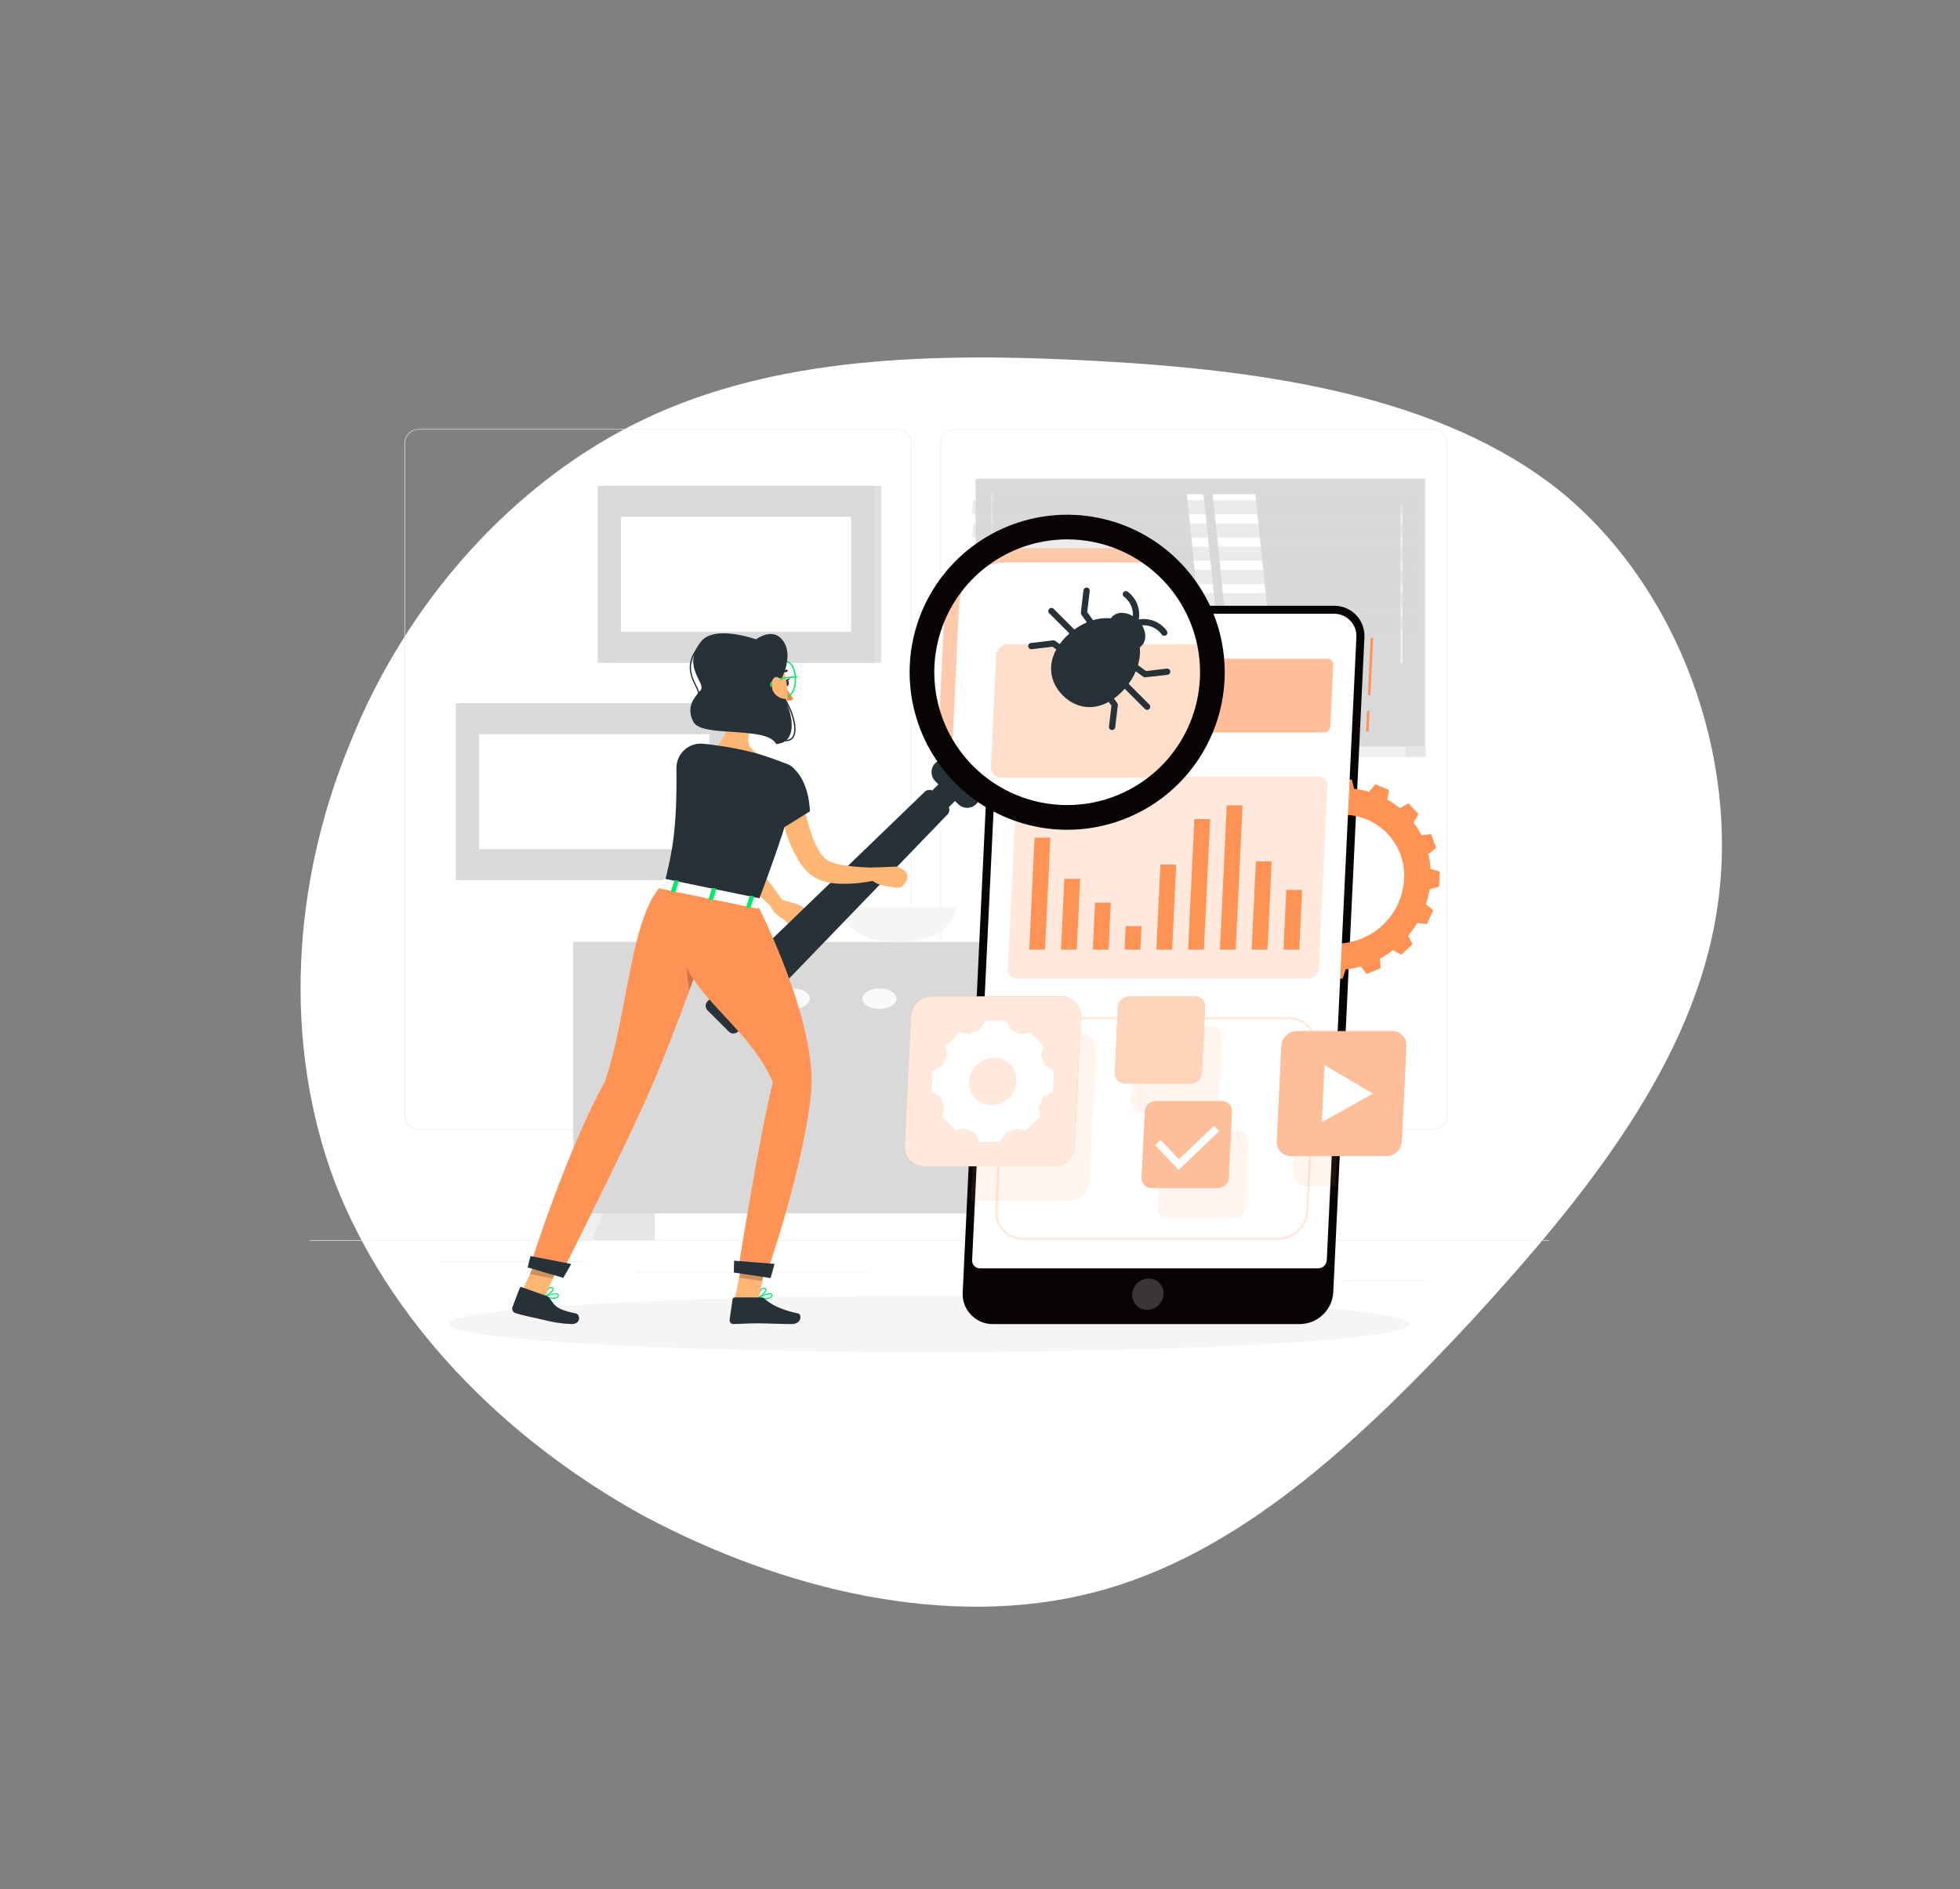 <svg width="696" height="671" viewBox="0 0 696 671" fill="none" xmlns="http://www.w3.org/2000/svg">
<rect x="0" y="0" width="696" height="671" fill="#808080" stroke="none"/>
<g clip-path="url(#clip0_173_10975)">
<path d="M228.038 538.122C178.221 510.516 137.968 468.936 118.889 419.867C100.4 370.685 103.676 313.902 124.186 264.271C144.001 214.193 182.23 171.044 228.72 148.91C275.209 126.775 330.443 124.983 389.684 128.221C448.925 131.46 511.69 140.398 554.209 174.6C596.138 208.914 617.926 269.05 609.782 322.704C601.744 376.917 563.184 424.76 522.703 468.915C482.116 512.511 439.609 552.418 388.37 565.611C337.131 578.804 278.339 565.058 228.038 538.122Z" fill="url(#paint0_linear_173_10975)"/>
<path d="M550 440.512L110 440.512L110 440.732L550 440.732L550 440.512Z" fill="#EBEBEB"/>
<path d="M505.912 454.671L476.766 454.671L476.766 454.891L505.912 454.891L505.912 454.671Z" fill="#EBEBEB"/>
<path d="M401.474 457.065L393.827 457.065L393.827 457.285L401.474 457.285L401.474 457.065Z" fill="#EBEBEB"/>
<path d="M475.886 446.505L458.999 446.505L458.999 446.725L475.886 446.725L475.886 446.505Z" fill="#EBEBEB"/>
<path d="M194.172 447.983L156.165 447.983L156.165 448.203L194.172 448.203L194.172 447.983Z" fill="#EBEBEB"/>
<path d="M207.583 447.983L202.013 447.983L202.013 448.203L207.583 448.203L207.583 447.983Z" fill="#EBEBEB"/>
<path d="M308.132 451.697L225.693 451.697L225.693 451.917L308.132 451.917L308.132 451.697Z" fill="#EBEBEB"/>
<path d="M318.56 401.264L148.641 401.264C147.31 401.262 146.034 400.731 145.094 399.789C144.153 398.847 143.625 397.57 143.625 396.239L143.625 157.381C143.637 156.057 144.17 154.792 145.109 153.859C146.048 152.927 147.317 152.402 148.641 152.4L318.56 152.4C319.893 152.4 321.171 152.929 322.113 153.872C323.056 154.814 323.585 156.092 323.585 157.425L323.585 396.239C323.585 397.572 323.056 398.85 322.113 399.792C321.171 400.735 319.893 401.264 318.56 401.264ZM148.641 152.576C147.368 152.578 146.148 153.085 145.249 153.986C144.35 154.887 143.845 156.108 143.845 157.381L143.845 396.239C143.845 397.512 144.35 398.733 145.249 399.633C146.148 400.534 147.368 401.042 148.641 401.044L318.56 401.044C319.834 401.042 321.055 400.535 321.955 399.634C322.856 398.733 323.363 397.513 323.365 396.239L323.365 157.381C323.363 156.107 322.856 154.886 321.955 153.986C321.055 153.085 319.834 152.578 318.56 152.576L148.641 152.576Z" fill="#EBEBEB"/>
<path d="M508.913 401.264L338.985 401.264C337.653 401.262 336.376 400.731 335.434 399.79C334.492 398.848 333.962 397.571 333.96 396.239L333.96 157.381C333.974 156.056 334.509 154.791 335.45 153.859C336.39 152.926 337.66 152.402 338.985 152.4L508.913 152.4C510.235 152.404 511.502 152.93 512.439 153.862C513.376 154.795 513.908 156.059 513.92 157.381L513.92 396.239C513.92 397.569 513.393 398.844 512.454 399.786C511.516 400.728 510.242 401.259 508.913 401.264ZM338.985 152.576C337.711 152.578 336.49 153.085 335.59 153.986C334.689 154.886 334.182 156.107 334.18 157.381L334.18 396.239C334.182 397.513 334.689 398.733 335.59 399.634C336.49 400.535 337.711 401.042 338.985 401.044L508.913 401.044C510.186 401.042 511.407 400.535 512.308 399.634C513.208 398.733 513.715 397.513 513.718 396.239L513.718 157.381C513.715 156.107 513.208 154.886 512.308 153.986C511.407 153.085 510.186 152.578 508.913 152.576L338.985 152.576Z" fill="#EBEBEB"/>
<path d="M203.57 440.512L232.514 440.512L232.514 334.551L203.57 334.551L203.57 440.512Z" fill="#E6E6E6"/>
<path d="M210.399 440.512L203.57 440.512L203.57 421.09L217.562 421.09L210.399 440.512Z" fill="#F0F0F0"/>
<path d="M384.261 440.512L413.204 440.512L413.204 334.551L384.261 334.551L384.261 440.512Z" fill="#E6E6E6"/>
<path d="M203.579 430.955L390.227 430.955L390.227 334.56L203.579 334.56L203.579 430.955Z" fill="#D9D9D9"/>
<path d="M293.92 340.878L293.92 417.746L209.528 417.746L209.528 340.878L293.92 340.878ZM294.58 340.218L208.868 340.218L208.868 418.406L294.607 418.406L294.607 340.218L294.58 340.218Z" fill="#D9D9D9"/>
<path d="M384.27 340.878L384.27 417.746L299.851 417.746L299.851 340.878L384.27 340.878ZM384.93 340.218L299.2 340.218L299.2 418.406L384.939 418.406L384.939 340.218L384.93 340.218Z" fill="#D9D9D9"/>
<path d="M312.294 358.346C315.648 358.346 318.366 356.719 318.366 354.712C318.366 352.705 315.648 351.078 312.294 351.078C308.941 351.078 306.222 352.705 306.222 354.712C306.222 356.719 308.941 358.346 312.294 358.346Z" fill="#FAFAFA"/>
<path d="M281.503 358.346C284.857 358.346 287.575 356.719 287.575 354.712C287.575 352.705 284.857 351.078 281.503 351.078C278.15 351.078 275.431 352.705 275.431 354.712C275.431 356.719 278.15 358.346 281.503 358.346Z" fill="#FAFAFA"/>
<path d="M383.399 440.512L390.227 440.512L390.227 421.09L376.235 421.09L383.399 440.512Z" fill="#F0F0F0"/>
<path d="M298.461 322.24C298.461 322.24 298.989 334.56 319.071 334.56C339.152 334.56 339.68 322.24 339.68 322.24L298.461 322.24Z" fill="#F5F5F5"/>
<path d="M350.328 265.216L506.247 265.216L506.247 170.053L350.328 170.053L350.328 265.216Z" fill="#E6E6E6"/>
<path d="M346.429 265.216L505.701 265.216L505.701 170.053L346.429 170.053L346.429 265.216Z" fill="#D9D9D9"/>
<path d="M350.328 268.859L506.247 268.859L506.247 265.224L350.328 265.224L350.328 268.859Z" fill="#E6E6E6"/>
<path d="M339.908 268.859L499.18 268.859L499.18 265.225L339.908 265.225L339.908 268.859Z" fill="#F0F0F0"/>
<path d="M500.227 259.751L500.227 175.535L351.903 175.535L351.903 259.751L500.227 259.751Z" fill="#D9D9D9"/>
<path d="M454.546 259.751L445.782 175.535L430.619 175.535L439.384 259.751L454.546 259.751Z" fill="white"/>
<path d="M497.684 235.701C497.74 235.702 497.795 235.692 497.847 235.671C497.899 235.65 497.946 235.619 497.986 235.58C498.025 235.54 498.056 235.493 498.077 235.441C498.098 235.39 498.108 235.334 498.107 235.278L498.107 179.09C498.092 178.99 498.042 178.898 497.965 178.832C497.888 178.765 497.79 178.729 497.689 178.729C497.587 178.729 497.489 178.765 497.412 178.832C497.336 178.898 497.285 178.99 497.271 179.09L497.271 235.278C497.269 235.333 497.279 235.388 497.3 235.439C497.32 235.491 497.35 235.537 497.389 235.577C497.427 235.616 497.473 235.647 497.524 235.668C497.575 235.69 497.629 235.701 497.684 235.701Z" fill="#F0F0F0"/>
<path d="M436.128 259.751L427.354 175.535L421.45 175.535L430.214 259.751L436.128 259.751Z" fill="white"/>
<path d="M352.599 259.751L352.599 175.535L351.903 175.535L351.903 259.751L352.599 259.751Z" fill="#E6E6E6"/>
<path opacity="0.5" d="M345.127 182.681L502.322 182.681L502.823 177.665L345.638 177.665L345.127 182.681Z" fill="#D9D9D9"/>
<path opacity="0.5" d="M345.127 190.926L502.322 190.926L502.823 185.91L345.638 185.91L345.127 190.926Z" fill="#D9D9D9"/>
<path opacity="0.5" d="M345.127 199.172L502.322 199.172L502.823 194.156L345.638 194.156L345.127 199.172Z" fill="#D9D9D9"/>
<path opacity="0.5" d="M345.127 207.418L502.322 207.418L502.823 202.402L345.638 202.402L345.127 207.418Z" fill="#D9D9D9"/>
<path opacity="0.5" d="M345.127 215.663L502.322 215.663L502.823 210.647L345.638 210.647L345.127 215.663Z" fill="#D9D9D9"/>
<path opacity="0.5" d="M345.127 223.909L502.322 223.909L502.823 218.893L345.638 218.893L345.127 223.909Z" fill="#D9D9D9"/>
<path d="M217.967 235.437L312.955 235.437L312.955 172.552L217.967 172.552L217.967 235.437Z" fill="#E0E0E0"/>
<path d="M212.247 235.437L310.455 235.437L310.455 172.552L212.247 172.552L212.247 235.437Z" fill="#D9D9D9"/>
<path d="M220.475 183.57L220.475 224.419L302.227 224.419L302.227 183.57L220.475 183.57Z" fill="white"/>
<path d="M167.622 312.639L262.609 312.639L262.609 249.754L167.622 249.754L167.622 312.639Z" fill="#E0E0E0"/>
<path d="M161.885 312.639L260.093 312.639L260.093 249.754L161.885 249.754L161.885 312.639Z" fill="#D9D9D9"/>
<path d="M170.113 260.763L170.113 301.613L251.865 301.613L251.865 260.763L170.113 260.763Z" fill="white"/>
<path d="M330 480.253C424.233 480.253 500.623 475.793 500.623 470.291C500.623 464.79 424.233 460.33 330 460.33C235.768 460.33 159.377 464.79 159.377 470.291C159.377 475.793 235.768 480.253 330 480.253Z" fill="#F5F5F5"/>
<path d="M485.448 252.499L485.099 259.777L485.995 259.82L486.345 252.542L485.448 252.499Z" fill="#FF9356"/>
<path d="M486.719 226.522L485.739 246.932L486.635 246.975L487.616 226.565L486.719 226.522Z" fill="#FF9356"/>
<path d="M364.681 215.17L473.801 215.17C475.256 215.161 476.697 215.45 478.036 216.018C479.376 216.587 480.584 217.424 481.587 218.478C482.591 219.532 483.368 220.78 483.871 222.145C484.373 223.51 484.591 224.964 484.511 226.417L473.44 459.045C473.26 462.06 471.947 464.895 469.762 466.981C467.578 469.067 464.686 470.25 461.666 470.291L352.563 470.291C351.108 470.301 349.667 470.012 348.328 469.443C346.989 468.874 345.78 468.037 344.777 466.984C343.773 465.93 342.996 464.682 342.494 463.317C341.991 461.951 341.773 460.498 341.854 459.045L352.88 226.417C353.056 223.396 354.372 220.554 356.563 218.467C358.754 216.379 361.655 215.201 364.681 215.17Z" fill="#080403"/>
<path d="M511.016 314.918L511.271 309.577L508.006 308.626C507.883 306.848 507.615 305.082 507.205 303.346L510.004 301.199L508.191 296.262L504.75 296.65C503.951 295.072 503.014 293.567 501.952 292.153L503.765 289.134L500.165 285.359L497.077 287.022C495.702 285.888 494.23 284.878 492.677 284.004L493.231 280.59L488.391 278.548L486.121 281.241C484.395 280.734 482.628 280.377 480.841 280.176L480.057 276.876L474.707 276.876L473.607 280.185C471.789 280.387 469.99 280.74 468.23 281.241L466.224 278.548L461.19 280.59L461.41 284.004C459.801 284.897 458.262 285.912 456.808 287.04L453.877 285.368L449.917 289.143L451.449 292.162C450.251 293.57 449.171 295.074 448.219 296.658L444.813 296.271L442.534 301.208L445.13 303.355C444.547 305.076 444.108 306.842 443.819 308.635L440.457 309.586L440.202 314.927L443.476 315.878C443.59 317.657 443.858 319.424 444.277 321.158L441.478 323.296L443.291 328.233L446.732 327.846C447.531 329.426 448.468 330.934 449.53 332.351L447.709 335.361L451.308 339.145L454.405 337.473C455.767 338.603 457.224 339.613 458.761 340.491L458.216 343.906L463.056 345.956L465.326 343.254C467.052 343.758 468.819 344.112 470.606 344.31L471.398 347.628L476.74 347.628L477.849 344.31C479.665 344.111 481.46 343.758 483.217 343.254L485.232 345.956L490.265 343.906L490.037 340.491C491.665 339.614 493.219 338.604 494.683 337.473L497.622 339.145L501.582 335.361L500.051 332.351C501.243 330.936 502.323 329.429 503.281 327.846L506.686 328.233L508.965 323.296L506.325 321.158C506.902 319.436 507.338 317.67 507.628 315.878L511.016 314.918ZM498.599 312.278C498.257 318.419 495.593 324.2 491.147 328.449C486.7 332.698 480.804 335.096 474.654 335.158C471.692 335.188 468.756 334.607 466.027 333.453C463.299 332.3 460.837 330.597 458.795 328.451C456.753 326.305 455.175 323.761 454.158 320.979C453.14 318.197 452.707 315.235 452.883 312.278C453.227 306.137 455.893 300.356 460.341 296.107C464.789 291.859 470.686 289.46 476.837 289.398C479.795 289.371 482.727 289.951 485.452 291.103C488.177 292.256 490.635 293.955 492.676 296.097C494.717 298.239 496.295 300.778 497.314 303.555C498.333 306.333 498.77 309.29 498.599 312.243L498.599 312.278Z" fill="#FF9356"/>
<path d="M473.625 217.986L364.549 217.986C362.287 218.016 360.121 218.903 358.488 220.468C356.854 222.032 355.875 224.158 355.749 226.417L345.206 447.587C345.184 447.964 345.241 448.342 345.371 448.696C345.501 449.051 345.703 449.374 345.964 449.648C346.225 449.921 346.539 450.137 346.887 450.284C347.235 450.431 347.609 450.504 347.987 450.5L468.089 450.5C468.874 450.494 469.626 450.19 470.193 449.649C470.761 449.107 471.1 448.37 471.143 447.587L481.65 226.417C481.721 225.326 481.565 224.232 481.192 223.204C480.819 222.176 480.237 221.236 479.483 220.444C478.729 219.653 477.819 219.025 476.811 218.602C475.803 218.179 474.718 217.969 473.625 217.986Z" fill="white"/>
<path opacity="0.2" d="M454.01 440.38L363.088 440.38C361.774 440.381 360.474 440.116 359.266 439.599C358.058 439.082 356.969 438.324 356.063 437.373C355.157 436.421 354.455 435.295 353.999 434.063C353.542 432.831 353.341 431.519 353.408 430.207L356.206 371.414C356.362 368.694 357.545 366.135 359.515 364.253C361.485 362.372 364.095 361.308 366.819 361.277L457.732 361.277C459.048 361.268 460.351 361.53 461.562 362.045C462.772 362.56 463.865 363.317 464.772 364.27C465.679 365.223 466.381 366.352 466.835 367.586C467.289 368.821 467.485 370.136 467.412 371.449L464.64 430.242C464.482 432.964 463.296 435.525 461.323 437.407C459.35 439.288 456.736 440.351 454.01 440.38ZM366.802 362.06C364.287 362.087 361.875 363.068 360.056 364.804C358.236 366.541 357.143 368.903 356.998 371.414L354.2 430.207C354.127 431.414 354.304 432.622 354.719 433.758C355.135 434.893 355.779 435.931 356.613 436.806C357.447 437.681 358.452 438.375 359.566 438.845C360.68 439.314 361.879 439.549 363.088 439.535L454.01 439.535C456.527 439.508 458.94 438.526 460.762 436.788C462.583 435.05 463.677 432.685 463.822 430.172L466.611 371.379C466.683 370.174 466.505 368.967 466.09 367.833C465.675 366.699 465.031 365.663 464.198 364.789C463.365 363.915 462.361 363.221 461.249 362.752C460.136 362.282 458.939 362.047 457.732 362.06L366.802 362.06Z" fill="#FF9356"/>
<path opacity="0.1" d="M382.307 366.24L347.679 366.24L344.81 426.555L379.447 426.555C381.373 426.53 383.218 425.776 384.61 424.445C386.003 423.114 386.84 421.306 386.953 419.383L389.136 373.403C389.186 372.477 389.047 371.551 388.726 370.681C388.405 369.812 387.909 369.017 387.269 368.346C386.63 367.675 385.859 367.142 385.006 366.78C384.152 366.417 383.234 366.234 382.307 366.24Z" fill="#FF9356"/>
<path opacity="0.1" d="M428.71 395.482L405.161 395.482C404.686 395.483 404.215 395.387 403.778 395.201C403.341 395.015 402.946 394.742 402.617 394.399C402.289 394.056 402.032 393.65 401.865 393.206C401.697 392.761 401.621 392.287 401.641 391.813L402.758 368.255C402.818 367.271 403.248 366.346 403.961 365.666C404.674 364.985 405.618 364.599 406.604 364.585L430.162 364.585C430.637 364.585 431.107 364.681 431.544 364.867C431.981 365.053 432.376 365.326 432.705 365.669C433.034 366.012 433.29 366.418 433.458 366.862C433.626 367.307 433.702 367.78 433.682 368.255L432.564 391.813C432.504 392.798 432.073 393.724 431.358 394.405C430.643 395.086 429.697 395.471 428.71 395.482Z" fill="#FF9356"/>
<path opacity="0.1" d="M466.303 376.932C464.886 376.95 463.528 377.505 462.504 378.485C461.48 379.465 460.865 380.797 460.785 382.212L459.175 416.031C459.135 416.712 459.236 417.394 459.47 418.035C459.705 418.677 460.068 419.263 460.539 419.758C461.009 420.253 461.576 420.646 462.204 420.913C462.832 421.18 463.508 421.315 464.191 421.311L474.197 421.311L476.3 376.95L466.303 376.932Z" fill="#FF9356"/>
<path opacity="0.1" d="M438.24 432.645L414.674 432.645C414.198 432.645 413.728 432.55 413.291 432.363C412.854 432.177 412.459 431.904 412.13 431.562C411.801 431.219 411.545 430.813 411.377 430.368C411.209 429.924 411.133 429.45 411.154 428.975L412.271 405.418C412.331 404.434 412.761 403.509 413.474 402.828C414.187 402.148 415.131 401.762 416.117 401.748L439.666 401.748C440.141 401.748 440.611 401.843 441.048 402.03C441.485 402.216 441.88 402.488 442.209 402.831C442.538 403.174 442.794 403.58 442.962 404.025C443.13 404.469 443.206 404.943 443.186 405.418L442.068 428.975C442.008 429.956 441.581 430.879 440.872 431.559C440.162 432.239 439.223 432.627 438.24 432.645Z" fill="#FF9356"/>
<path opacity="0.2" d="M413.169 459.678C413.086 461.174 412.437 462.583 411.353 463.617C410.27 464.652 408.833 465.235 407.334 465.249C406.616 465.25 405.905 465.104 405.244 464.821C404.584 464.538 403.989 464.123 403.494 463.601C403 463.08 402.617 462.463 402.37 461.788C402.122 461.114 402.015 460.396 402.054 459.678C402.139 458.184 402.789 456.778 403.873 455.745C404.956 454.712 406.392 454.13 407.889 454.117C408.607 454.116 409.317 454.261 409.977 454.544C410.636 454.827 411.231 455.241 411.725 455.761C412.22 456.282 412.603 456.898 412.851 457.571C413.099 458.245 413.207 458.962 413.169 459.678Z" fill="white"/>
<path opacity="0.2" d="M464.64 347.655L361.257 347.655C360.801 347.659 360.348 347.569 359.927 347.392C359.507 347.215 359.127 346.953 358.811 346.623C358.495 346.294 358.25 345.903 358.091 345.475C357.932 345.046 357.863 344.59 357.887 344.134L360.976 279.243C361.031 278.298 361.444 277.408 362.13 276.755C362.816 276.101 363.724 275.733 364.672 275.723L468.037 275.723C468.493 275.719 468.945 275.808 469.365 275.986C469.786 276.163 470.165 276.425 470.48 276.755C470.795 277.085 471.039 277.476 471.197 277.904C471.355 278.332 471.423 278.788 471.398 279.243L468.318 344.134C468.261 345.077 467.85 345.962 467.168 346.615C466.486 347.267 465.583 347.639 464.64 347.655Z" fill="#FF9356"/>
<path opacity="0.6" d="M470.175 260.165L364.012 260.165C363.736 260.166 363.462 260.111 363.207 260.003C362.953 259.895 362.724 259.736 362.533 259.535C362.343 259.335 362.195 259.098 362.1 258.838C362.005 258.579 361.964 258.302 361.979 258.026L363.018 236.114C363.051 235.541 363.3 235.002 363.715 234.606C364.129 234.209 364.679 233.984 365.253 233.976L471.416 233.976C471.693 233.974 471.966 234.029 472.221 234.137C472.475 234.246 472.705 234.405 472.895 234.605C473.086 234.806 473.233 235.043 473.328 235.302C473.423 235.562 473.465 235.838 473.449 236.114L472.402 258C472.379 258.577 472.135 259.124 471.721 259.527C471.307 259.93 470.753 260.158 470.175 260.165Z" fill="#FF9356"/>
<path d="M372.979 297.495L367.373 297.495L365.481 337.297L371.087 337.297L372.979 297.495Z" fill="#FF9356"/>
<path d="M383.565 312.138L377.959 312.138L376.763 337.297L382.368 337.297L383.565 312.138Z" fill="#FF9356"/>
<path d="M394.451 320.585L388.846 320.585L388.054 337.297L393.659 337.297L394.451 320.585Z" fill="#FF9356"/>
<path d="M405.345 328.946L399.731 328.946L399.335 337.297L404.941 337.297L405.345 328.946Z" fill="#FF9356"/>
<path d="M417.665 307.069L412.06 307.069L410.625 337.297L416.231 337.297L417.665 307.069Z" fill="#FF9356"/>
<path d="M429.722 290.921L424.107 290.921L421.907 337.297L427.513 337.297L429.722 290.921Z" fill="#FF9356"/>
<path d="M441.24 286.037L435.626 286.037L433.197 337.297L438.803 337.297L441.24 286.037Z" fill="#FF9356"/>
<path d="M451.581 305.942L445.966 305.942L444.479 337.297L450.085 337.297L451.581 305.942Z" fill="#FF9356"/>
<path d="M462.378 316.08L456.773 316.08L455.77 337.297L461.375 337.297L462.378 316.08Z" fill="#FF9356"/>
<path d="M374.114 414.235L328.125 414.235C327.198 414.241 326.28 414.058 325.426 413.696C324.573 413.334 323.803 412.801 323.163 412.129C322.523 411.458 322.028 410.664 321.707 409.794C321.386 408.924 321.246 407.998 321.297 407.072L323.488 361.092C323.601 359.169 324.438 357.361 325.831 356.03C327.224 354.7 329.068 353.946 330.994 353.92L376.974 353.92C377.902 353.914 378.821 354.098 379.676 354.46C380.53 354.823 381.3 355.357 381.94 356.029C382.58 356.701 383.075 357.497 383.396 358.368C383.716 359.238 383.855 360.166 383.803 361.092L381.621 407.072C381.505 408.993 380.667 410.8 379.275 412.128C377.882 413.457 376.039 414.21 374.114 414.235Z" fill="#FF9356"/>
<path opacity="0.8" d="M374.114 414.235L328.125 414.235C327.198 414.241 326.28 414.058 325.426 413.696C324.573 413.334 323.803 412.801 323.163 412.129C322.523 411.458 322.028 410.664 321.707 409.794C321.386 408.924 321.246 407.998 321.297 407.072L323.488 361.092C323.601 359.169 324.438 357.361 325.831 356.03C327.224 354.7 329.068 353.946 330.994 353.92L376.974 353.92C377.902 353.914 378.821 354.098 379.676 354.46C380.53 354.823 381.3 355.357 381.94 356.029C382.58 356.701 383.075 357.497 383.396 358.368C383.716 359.238 383.855 360.166 383.803 361.092L381.621 407.072C381.505 408.993 380.667 410.8 379.275 412.128C377.882 413.457 376.039 414.21 374.114 414.235Z" fill="white"/>
<path d="M373.886 387.589L374.22 380.549L370.946 378.384C370.637 377.203 370.203 376.059 369.653 374.97L370.533 371.626L365.807 366.662L362.437 367.393C361.372 366.795 360.248 366.308 359.084 365.941L357.078 362.562L350.038 362.562L347.714 365.941C346.497 366.309 345.318 366.796 344.194 367.393L340.894 366.662L335.685 371.626L336.257 374.961C335.608 376.05 335.066 377.199 334.638 378.393L331.17 380.549L330.836 387.589L334.101 389.754C334.412 390.936 334.845 392.084 335.394 393.177L334.514 396.512L339.249 401.484L342.619 400.754C343.683 401.348 344.803 401.834 345.963 402.206L347.97 405.576L355.01 405.576L357.342 402.206C358.557 401.832 359.736 401.346 360.862 400.754L364.162 401.484L369.371 396.512L368.799 393.177C369.446 392.089 369.988 390.943 370.418 389.754L373.886 387.589ZM352.15 392.508C351.057 392.525 349.973 392.315 348.965 391.893C347.958 391.47 347.048 390.844 346.295 390.053C345.541 389.262 344.959 388.323 344.585 387.297C344.212 386.27 344.055 385.177 344.124 384.086C344.251 381.828 345.23 379.702 346.863 378.137C348.496 376.573 350.662 375.686 352.924 375.656C354.017 375.639 355.102 375.849 356.11 376.272C357.119 376.695 358.028 377.322 358.782 378.114C359.536 378.906 360.118 379.846 360.491 380.873C360.864 381.901 361.02 382.995 360.95 384.086C360.821 386.343 359.841 388.467 358.208 390.03C356.575 391.593 354.41 392.478 352.15 392.508Z" fill="white"/>
<path d="M422.945 384.817L399.397 384.817C398.921 384.817 398.45 384.721 398.012 384.534C397.574 384.348 397.179 384.074 396.85 383.73C396.521 383.387 396.265 382.98 396.098 382.534C395.93 382.089 395.855 381.614 395.877 381.138L396.994 357.59C397.054 356.606 397.484 355.681 398.197 355C398.91 354.319 399.854 353.934 400.84 353.92L424.397 353.92C424.873 353.919 425.343 354.015 425.78 354.201C426.217 354.388 426.612 354.66 426.941 355.003C427.27 355.346 427.526 355.752 427.694 356.196C427.862 356.641 427.938 357.115 427.917 357.59L426.8 381.138C426.742 382.125 426.312 383.054 425.597 383.736C424.882 384.419 423.934 384.805 422.945 384.817Z" fill="#FF9356"/>
<path opacity="0.6" d="M422.945 384.817L399.397 384.817C398.921 384.817 398.45 384.721 398.012 384.534C397.574 384.348 397.179 384.074 396.85 383.73C396.521 383.387 396.265 382.98 396.098 382.534C395.93 382.089 395.855 381.614 395.877 381.138L396.994 357.59C397.054 356.606 397.484 355.681 398.197 355C398.91 354.319 399.854 353.934 400.84 353.92L424.397 353.92C424.873 353.919 425.343 354.015 425.78 354.201C426.217 354.388 426.612 354.66 426.941 355.003C427.27 355.346 427.526 355.752 427.694 356.196C427.862 356.641 427.938 357.115 427.917 357.59L426.8 381.138C426.742 382.125 426.312 383.054 425.597 383.736C424.882 384.419 423.934 384.805 422.945 384.817Z" fill="white"/>
<path d="M492.255 410.627L458.427 410.627C457.745 410.632 457.068 410.497 456.44 410.229C455.812 409.962 455.245 409.569 454.775 409.074C454.305 408.579 453.941 407.993 453.707 407.352C453.472 406.711 453.372 406.029 453.411 405.347L455.022 371.52C455.102 370.105 455.716 368.773 456.74 367.793C457.764 366.813 459.122 366.258 460.539 366.24L494.358 366.24C495.041 366.234 495.718 366.368 496.348 366.635C496.977 366.902 497.545 367.295 498.016 367.79C498.487 368.285 498.851 368.871 499.086 369.513C499.322 370.155 499.422 370.838 499.383 371.52L497.772 405.338C497.694 406.755 497.081 408.089 496.057 409.071C495.032 410.053 493.673 410.609 492.255 410.627Z" fill="#FF9356"/>
<path opacity="0.4" d="M492.255 410.627L458.427 410.627C457.745 410.632 457.068 410.497 456.44 410.229C455.812 409.962 455.245 409.569 454.775 409.074C454.305 408.579 453.941 407.993 453.707 407.352C453.472 406.711 453.372 406.029 453.411 405.347L455.022 371.52C455.102 370.105 455.716 368.773 456.74 367.793C457.764 366.813 459.122 366.258 460.539 366.24L494.358 366.24C495.041 366.234 495.718 366.368 496.348 366.635C496.977 366.902 497.545 367.295 498.016 367.79C498.487 368.285 498.851 368.871 499.086 369.513C499.322 370.155 499.422 370.838 499.383 371.52L497.772 405.338C497.694 406.755 497.081 408.089 496.057 409.071C495.032 410.053 493.673 410.609 492.255 410.627Z" fill="white"/>
<path d="M487.485 388.442L470.351 378.278L469.383 398.615L487.485 388.442Z" fill="white"/>
<path d="M432.467 421.97L408.909 421.97C408.434 421.971 407.964 421.875 407.527 421.689C407.09 421.503 406.695 421.23 406.366 420.887C406.037 420.544 405.781 420.138 405.613 419.694C405.445 419.249 405.369 418.776 405.389 418.301L406.56 394.752C406.62 393.768 407.049 392.843 407.762 392.163C408.476 391.482 409.42 391.096 410.405 391.083L433.928 391.083C434.403 391.082 434.873 391.178 435.31 391.364C435.747 391.55 436.142 391.823 436.471 392.166C436.8 392.509 437.056 392.915 437.224 393.359C437.392 393.804 437.468 394.277 437.448 394.752L436.33 418.301C436.272 419.289 435.841 420.217 435.123 420.899C434.406 421.58 433.456 421.963 432.467 421.97Z" fill="#FF9356"/>
<path opacity="0.4" d="M432.467 421.97L408.909 421.97C408.434 421.971 407.964 421.875 407.527 421.689C407.09 421.503 406.695 421.23 406.366 420.887C406.037 420.544 405.781 420.138 405.613 419.694C405.445 419.249 405.369 418.776 405.389 418.301L406.56 394.752C406.62 393.768 407.049 392.843 407.762 392.163C408.476 391.482 409.42 391.096 410.405 391.083L433.928 391.083C434.403 391.082 434.873 391.178 435.31 391.364C435.747 391.55 436.142 391.823 436.471 392.166C436.8 392.509 437.056 392.915 437.224 393.359C437.392 393.804 437.468 394.277 437.448 394.752L436.33 418.301C436.272 419.289 435.841 420.217 435.123 420.899C434.406 421.58 433.456 421.963 432.467 421.97Z" fill="white"/>
<path d="M418.546 415.52L410.186 406.738L412.13 404.89L418.642 411.718L431.068 399.856L432.916 401.801L418.546 415.52Z" fill="white"/>
<path d="M259.459 248.17C259.415 253.195 258.535 262.25 254.496 264.785C256.396 269.385 260.018 273.061 264.59 275.028C272.932 272.476 269.518 267.865 269.518 267.865C264.396 265.471 265.355 261.502 267.062 257.938L259.459 248.17Z" fill="#FFB573"/>
<path d="M254.373 274.632C255.517 278.794 256.775 283.053 258.077 287.198C258.737 289.275 259.441 291.325 260.181 293.358C260.88 295.325 261.679 297.254 262.574 299.14C262.97 299.979 263.417 300.793 263.912 301.577C264.026 301.736 264.141 301.921 264.237 302.035L264.396 302.237C264.44 302.308 264.563 302.449 264.642 302.545L265.742 303.848C267.168 305.608 268.593 307.368 269.966 309.128C272.729 312.648 275.405 316.265 277.948 319.987L274.797 322.777C271.418 319.811 268.153 316.74 264.959 313.616L260.198 308.934L259.028 307.764C258.922 307.658 258.852 307.597 258.72 307.447L258.333 307.016C258.051 306.717 257.857 306.435 257.629 306.136C256.848 305.087 256.142 303.984 255.517 302.836C253.345 298.683 251.518 294.36 250.052 289.909C248.538 285.57 247.253 281.258 246.127 276.779L254.373 274.632Z" fill="#FFB573"/>
<path d="M243.337 268.173C239.817 273.312 244.305 285.993 244.305 285.993L260.084 285.993C260.084 285.993 260.233 275.503 258.033 271.455C255.2 266.228 245.608 264.829 243.337 268.173Z" fill="#263238"/>
<path d="M282.726 321.052L276.628 319.292L273.434 320.559C273.434 324.018 278.203 326.499 278.203 326.499L281.89 329.887C282.271 330.238 282.755 330.457 283.27 330.512C283.784 330.568 284.303 330.457 284.75 330.195L287.047 328.849C287.34 328.679 287.595 328.448 287.793 328.174C287.992 327.899 288.131 327.585 288.2 327.253C288.27 326.921 288.269 326.579 288.198 326.247C288.127 325.916 287.986 325.603 287.786 325.329L286.792 323.938C285.796 322.55 284.365 321.534 282.726 321.052Z" fill="#FFB573"/>
<path d="M340.243 285.605L332.121 277.483C331.271 276.63 330.793 275.475 330.793 274.271C330.793 273.067 331.271 271.912 332.121 271.059C332.976 270.213 334.13 269.739 335.333 269.739C336.536 269.739 337.69 270.213 338.545 271.059L346.667 279.181C347.513 280.037 347.988 281.191 347.988 282.393C347.988 283.596 347.513 284.75 346.667 285.605C345.815 286.456 344.66 286.933 343.455 286.933C342.251 286.933 341.096 286.456 340.243 285.605Z" fill="#263238"/>
<path d="M340.117 278.285L339.439 277.607C337.996 276.164 335.656 276.164 334.212 277.607L328.979 282.84C327.536 284.284 327.536 286.624 328.979 288.067L329.657 288.745C331.101 290.189 333.441 290.189 334.884 288.745L340.117 283.512C341.561 282.069 341.561 279.729 340.117 278.285Z" fill="#263238"/>
<path d="M258.852 366.46L251.275 358.883C251.059 358.671 250.887 358.417 250.769 358.138C250.652 357.858 250.591 357.558 250.591 357.255C250.591 356.952 250.652 356.652 250.769 356.372C250.887 356.093 251.059 355.839 251.275 355.627L328.407 281.205C328.835 280.789 329.408 280.556 330.005 280.556C330.601 280.556 331.175 280.789 331.602 281.205L336.468 286.072C336.887 286.498 337.121 287.072 337.121 287.669C337.121 288.266 336.887 288.84 336.468 289.266L262.047 366.398C261.629 366.825 261.059 367.071 260.462 367.082C259.865 367.094 259.286 366.87 258.852 366.46Z" fill="#263238"/>
<path d="M338.061 267.372C336.226 264.764 334.652 261.981 333.361 259.065L335.447 215.065C335.447 214.766 335.447 214.475 335.509 214.185C336.019 209.132 338.286 204.42 341.916 200.868C345.546 197.317 350.308 195.154 355.37 194.754C355.837 194.754 356.303 194.693 356.769 194.693L402.45 194.693C405.169 196.154 407.749 197.86 410.159 199.788C415.632 204.175 420.119 209.667 423.327 215.905C426.535 222.144 428.391 228.988 428.776 235.992C429.16 242.996 428.064 250.003 425.558 256.554C423.052 263.106 419.194 269.056 414.233 274.016C413.468 274.782 412.702 275.503 411.901 276.198C406.63 280.832 400.441 284.302 393.738 286.381C387.035 288.461 379.969 289.103 373.001 288.267C366.033 287.431 359.319 285.134 353.299 281.528C347.278 277.921 342.086 273.086 338.061 267.337L338.061 267.372Z" fill="#FF9356"/>
<path d="M343.666 274.051C341.607 271.992 339.731 269.757 338.061 267.372L340.542 215.1C340.77 211 342.549 207.139 345.518 204.302C348.488 201.465 352.425 199.864 356.532 199.823L410.159 199.823C415.632 204.211 420.119 209.702 423.327 215.941C426.535 222.179 428.392 229.023 428.776 236.027C429.16 243.031 428.064 250.038 425.558 256.59C423.052 263.141 419.194 269.091 414.233 274.051C413.468 274.817 412.702 275.538 411.901 276.234C402.381 284.611 390.027 289.048 377.352 288.642C364.677 288.237 352.632 283.02 343.666 274.051Z" fill="white"/>
<path opacity="0.6" d="M414.233 274.051C413.468 274.817 412.702 275.538 411.901 276.234L355.581 276.234C355.081 276.238 354.585 276.14 354.124 275.945C353.663 275.75 353.247 275.462 352.901 275.1C352.556 274.738 352.288 274.309 352.115 273.84C351.942 273.37 351.867 272.87 351.894 272.37L353.76 232.665C353.818 231.629 354.268 230.655 355.018 229.939C355.768 229.223 356.762 228.82 357.799 228.81L427.838 228.81C429.492 236.888 429.115 245.25 426.741 253.146C424.366 261.042 420.069 268.226 414.233 274.051Z" fill="#FF9356"/>
<path opacity="0.5" d="M343.666 274.06C336.686 267.081 331.931 258.189 330.005 248.508C328.078 238.827 329.066 228.792 332.843 219.673C336.619 210.553 343.016 202.758 351.223 197.274C359.43 191.79 369.079 188.863 378.95 188.863C388.821 188.863 398.47 191.79 406.677 197.274C414.884 202.758 421.28 210.553 425.057 219.673C428.834 228.792 429.821 238.827 427.895 248.508C425.968 258.189 421.214 267.081 414.233 274.06C404.874 283.414 392.182 288.669 378.95 288.669C365.717 288.669 353.026 283.414 343.666 274.06Z" fill="white"/>
<path d="M398.297 245.794C391.063 253.028 382.826 252.447 377.388 247C371.949 241.553 371.36 233.36 378.593 226.091C385.827 218.822 396.105 217.406 401.544 222.844C406.982 228.282 405.53 238.561 398.297 245.794Z" fill="#263238"/>
<path d="M396.29 228.08C393.421 225.202 392.841 221.128 394.997 218.972C397.153 216.816 401.227 217.397 404.105 220.265C406.982 223.134 407.545 227.209 405.389 229.365C403.233 231.521 399.159 230.975 396.29 228.08Z" fill="#263238"/>
<path d="M393.994 231.503C393.822 231.499 393.653 231.456 393.501 231.377C393.348 231.297 393.216 231.184 393.114 231.046L384.006 218.338C383.846 218.114 383.777 217.837 383.812 217.564L384.736 209.732C384.748 209.582 384.789 209.435 384.859 209.302C384.929 209.168 385.024 209.05 385.141 208.954C385.257 208.859 385.392 208.787 385.536 208.745C385.681 208.703 385.833 208.69 385.982 208.708C386.132 208.726 386.277 208.774 386.407 208.849C386.538 208.924 386.652 209.025 386.743 209.145C386.833 209.265 386.899 209.403 386.935 209.549C386.971 209.695 386.978 209.847 386.954 209.996L386.074 217.397L394.926 229.717C395.099 229.957 395.169 230.256 395.121 230.548C395.073 230.84 394.911 231.101 394.671 231.274C394.477 231.424 394.239 231.505 393.994 231.503Z" fill="#263238"/>
<path d="M406.701 240.611C406.468 240.613 406.24 240.542 406.05 240.409L393.36 231.301C393.227 231.222 393.111 231.116 393.021 230.99C392.931 230.865 392.868 230.721 392.836 230.57C392.804 230.419 392.803 230.262 392.835 230.111C392.867 229.959 392.929 229.816 393.019 229.69C393.109 229.564 393.224 229.458 393.357 229.378C393.491 229.299 393.639 229.249 393.792 229.23C393.946 229.211 394.102 229.224 394.25 229.268C394.398 229.313 394.536 229.388 394.654 229.488L406.974 238.341L414.374 237.461C414.662 237.439 414.947 237.528 415.17 237.711C415.392 237.894 415.536 238.157 415.57 238.443C415.604 238.729 415.526 239.018 415.353 239.248C415.179 239.478 414.923 239.632 414.638 239.678L406.806 240.558L406.701 240.611Z" fill="#263238"/>
<path d="M386.725 238.772C386.495 238.774 386.27 238.703 386.082 238.569L373.762 229.708L366.361 230.588C366.069 230.623 365.774 230.54 365.542 230.358C365.31 230.175 365.16 229.908 365.125 229.615C365.09 229.323 365.173 229.028 365.355 228.796C365.538 228.564 365.805 228.414 366.097 228.379L373.929 227.446C374.207 227.415 374.485 227.487 374.713 227.649L387.411 236.757C387.604 236.893 387.749 237.088 387.824 237.312C387.899 237.536 387.9 237.779 387.828 238.004C387.755 238.229 387.612 238.425 387.42 238.563C387.228 238.701 386.996 238.775 386.76 238.772L386.725 238.772Z" fill="#263238"/>
<path d="M394.909 259.302L394.777 259.302C394.632 259.286 394.491 259.241 394.363 259.17C394.236 259.099 394.123 259.004 394.032 258.889C393.942 258.775 393.874 258.644 393.834 258.503C393.795 258.362 393.783 258.215 393.8 258.07L394.68 250.669L385.818 238.349C385.649 238.107 385.582 237.808 385.632 237.517C385.681 237.225 385.843 236.965 386.082 236.792C386.201 236.707 386.335 236.646 386.477 236.613C386.619 236.579 386.766 236.575 386.91 236.598C387.054 236.622 387.191 236.674 387.315 236.751C387.439 236.828 387.546 236.929 387.631 237.047L396.739 249.745C396.905 249.971 396.977 250.251 396.942 250.529L396.009 258.361C395.969 258.623 395.836 258.863 395.634 259.036C395.432 259.209 395.175 259.303 394.909 259.302Z" fill="#263238"/>
<path d="M407.352 252.13C407.205 252.131 407.059 252.102 406.923 252.046C406.787 251.99 406.664 251.908 406.56 251.805L372.583 217.828C372.375 217.618 372.258 217.335 372.258 217.04C372.258 216.745 372.375 216.462 372.583 216.253C372.686 216.149 372.809 216.066 372.944 216.01C373.079 215.953 373.224 215.924 373.371 215.924C373.517 215.924 373.662 215.953 373.797 216.01C373.932 216.066 374.055 216.149 374.158 216.253L408.135 250.229C408.239 250.333 408.322 250.455 408.378 250.59C408.434 250.726 408.463 250.871 408.463 251.017C408.463 251.164 408.434 251.309 408.378 251.444C408.322 251.579 408.239 251.702 408.135 251.805C408.033 251.909 407.911 251.991 407.777 252.047C407.642 252.103 407.498 252.132 407.352 252.13Z" fill="#263238"/>
<path d="M402.785 222.721C402.631 222.721 402.478 222.692 402.336 222.633C402.067 222.515 401.854 222.295 401.746 222.022C401.637 221.748 401.64 221.443 401.755 221.172C402.397 219.533 402.474 217.728 401.975 216.04C401.477 214.353 400.43 212.879 399.001 211.853C398.809 211.661 398.693 211.407 398.675 211.136C398.657 210.866 398.738 210.598 398.903 210.383C399.067 210.167 399.305 210.019 399.571 209.966C399.836 209.913 400.112 209.958 400.347 210.093C402.177 211.418 403.511 213.316 404.137 215.486C404.764 217.656 404.647 219.973 403.806 222.07C403.716 222.265 403.572 222.43 403.391 222.545C403.21 222.661 403 222.722 402.785 222.721Z" fill="#263238"/>
<path d="M413.424 225.827C413.253 225.827 413.085 225.787 412.933 225.71C412.78 225.634 412.647 225.523 412.544 225.387C411.517 223.958 410.044 222.912 408.357 222.413C406.669 221.914 404.864 221.991 403.225 222.633C402.954 222.75 402.648 222.754 402.374 222.645C402.1 222.536 401.881 222.323 401.764 222.052C401.647 221.781 401.643 221.475 401.752 221.201C401.861 220.927 402.074 220.708 402.345 220.591C404.44 219.749 406.757 219.631 408.927 220.256C411.097 220.881 412.996 222.213 414.322 224.041C414.41 224.157 414.474 224.29 414.511 224.432C414.548 224.573 414.556 224.721 414.536 224.865C414.515 225.01 414.466 225.149 414.392 225.275C414.317 225.401 414.219 225.511 414.102 225.598C413.91 225.752 413.67 225.833 413.424 225.827Z" fill="#263238"/>
<path d="M418.519 199.207C410.694 191.383 400.725 186.055 389.872 183.896C379.018 181.738 367.769 182.846 357.546 187.081C347.322 191.316 338.584 198.487 332.437 207.688C326.289 216.889 323.008 227.706 323.008 238.772C323.008 249.838 326.289 260.655 332.437 269.856C338.584 279.057 347.322 286.228 357.546 290.463C367.769 294.698 379.018 295.806 389.872 293.648C400.725 291.489 410.694 286.161 418.519 278.337C423.715 273.141 427.837 266.973 430.649 260.184C433.461 253.396 434.909 246.12 434.909 238.772C434.909 231.424 433.461 224.148 430.649 217.359C427.837 210.571 423.715 204.403 418.519 199.207ZM345.594 272.133C338.993 265.534 334.498 257.127 332.676 247.973C330.855 238.82 331.788 229.332 335.359 220.709C338.93 212.086 344.978 204.716 352.738 199.531C360.498 194.345 369.621 191.577 378.954 191.577C388.287 191.577 397.411 194.345 405.171 199.531C412.931 204.716 418.978 212.086 422.549 220.709C426.12 229.332 427.054 238.82 425.232 247.973C423.411 257.127 418.916 265.534 412.315 272.133C407.934 276.514 402.733 279.99 397.009 282.361C391.285 284.732 385.15 285.952 378.954 285.952C372.759 285.952 366.624 284.732 360.899 282.361C355.175 279.99 349.974 276.514 345.594 272.133Z" fill="#080403"/>
<path d="M282.973 276.779C282.251 281.989 279.241 293.93 268.893 321.166L235.805 314.364C238.744 302.528 240.433 294.661 240.205 272.854C240.188 271.647 240.426 270.449 240.903 269.339C241.38 268.229 242.085 267.232 242.972 266.412C243.859 265.592 244.908 264.968 246.052 264.58C247.196 264.192 248.409 264.049 249.612 264.16C251.178 264.301 252.841 264.494 254.496 264.758C259.57 265.424 264.59 266.454 269.517 267.838C273.293 268.982 277.305 270.478 279.928 271.552C280.949 271.955 281.805 272.689 282.357 273.638C282.909 274.586 283.126 275.693 282.973 276.779Z" fill="#263238"/>
<path d="M284.24 278.891C284.513 280.845 284.847 283.01 285.243 285.051C285.639 287.093 286.079 289.17 286.598 291.211C287.109 293.195 287.723 295.152 288.438 297.072C289.08 298.887 289.9 300.635 290.884 302.29C291.33 303.021 291.833 303.716 292.389 304.367L292.794 304.781C292.934 304.93 292.996 304.966 293.093 305.071C293.346 305.272 293.614 305.455 293.894 305.617C295.508 306.424 297.239 306.974 299.024 307.245C303.157 307.89 307.337 308.196 311.52 308.16L312.136 312.322C307.629 313.499 302.976 314.026 298.32 313.889C295.703 313.829 293.117 313.308 290.682 312.349C289.965 312.04 289.279 311.666 288.631 311.231C288.293 310.998 287.967 310.749 287.654 310.483L286.854 309.762C285.899 308.803 285.025 307.766 284.24 306.664C281.612 302.586 279.651 298.115 278.432 293.42C277.798 291.185 277.226 288.941 276.813 286.679C276.399 284.418 276.003 282.209 275.766 279.789L284.24 278.891Z" fill="#FFB573"/>
<path d="M280.597 271.992C287.575 276.656 287.584 288.175 287.584 288.175L273.301 297.063C273.301 297.063 269.341 286.327 270.45 278.196C271.093 273.453 276.32 269.114 280.597 271.992Z" fill="#263238"/>
<path d="M309.637 308.16L318.63 307.791L314.16 314.646C314.16 314.646 309.478 314.021 308.431 310.809L309.637 308.16Z" fill="#FFB573"/>
<path d="M321.789 312.947L320.909 314.188C320.619 314.604 320.217 314.93 319.75 315.127C319.283 315.325 318.77 315.387 318.269 315.306L314.098 314.646L318.613 307.764L320.892 309.067C321.218 309.251 321.502 309.501 321.726 309.801C321.95 310.101 322.11 310.445 322.194 310.81C322.279 311.174 322.286 311.553 322.217 311.921C322.147 312.289 322.001 312.639 321.789 312.947Z" fill="#FFB573"/>
<path d="M278.52 242.635C278.52 243.304 278.942 243.832 279.4 243.806C279.858 243.779 280.157 243.216 280.122 242.547C280.086 241.879 279.708 241.359 279.242 241.377C278.775 241.394 278.485 241.966 278.52 242.635Z" fill="#263238"/>
<path d="M279.057 241.429L280.641 240.875C280.641 240.875 279.884 242.16 279.057 241.429Z" fill="#263238"/>
<path d="M279.171 244.096C279.854 245.594 280.743 246.989 281.811 248.241C281.483 248.505 281.101 248.694 280.692 248.794C280.283 248.895 279.857 248.904 279.444 248.822L279.171 244.096Z" fill="#ED893E"/>
<path d="M279.039 247.801C276.989 247.801 275.378 244.932 275.378 241.263C275.378 237.593 276.989 234.724 279.039 234.724C281.09 234.724 282.691 237.602 282.691 241.263C282.691 244.923 281.09 247.801 279.039 247.801ZM279.039 235.199C277.279 235.199 275.854 237.919 275.854 241.263C275.854 244.607 277.279 247.335 279.039 247.335C280.799 247.335 282.225 244.607 282.225 241.263C282.225 237.919 280.799 235.199 279.039 235.199Z" fill="#00EB65"/>
<path d="M275.968 241.007C276.052 241.018 276.137 241 276.211 240.957C276.284 240.914 276.341 240.848 276.373 240.77C277.103 239.107 279.409 238.623 279.426 238.623C279.529 238.601 279.619 238.54 279.677 238.453C279.734 238.366 279.755 238.259 279.734 238.156C279.713 238.054 279.652 237.964 279.565 237.906C279.477 237.848 279.371 237.827 279.268 237.848C279.162 237.848 276.549 238.42 275.651 240.488C275.629 240.535 275.617 240.587 275.616 240.639C275.614 240.691 275.623 240.742 275.642 240.791C275.661 240.839 275.69 240.883 275.726 240.921C275.762 240.958 275.806 240.987 275.854 241.007C275.891 241.015 275.93 241.015 275.968 241.007Z" fill="#263238"/>
<path d="M255.719 241.368C256.661 249.57 256.881 253.063 261.254 257.067C267.837 263.095 277.71 260.147 279.242 251.831C280.623 244.351 278.863 232.19 270.635 229.338C268.824 228.701 266.881 228.537 264.988 228.862C263.096 229.187 261.319 229.99 259.824 231.196C258.33 232.401 257.168 233.968 256.45 235.748C255.731 237.529 255.48 239.463 255.719 241.368Z" fill="#FFB573"/>
<path d="M275.616 244.474C279.426 238.622 281.353 231.371 277.684 227.094C274.014 222.818 268.47 227.094 268.47 227.094C268.47 227.094 253.651 221.718 248.846 227.974C241.885 236.977 250.993 242.679 248.758 245.187C246.523 247.695 243.478 251.198 246.233 256.416C249.26 262.11 272.333 257.718 275.616 264.274C285.287 263.702 280.253 247.968 275.616 244.474Z" fill="#263238"/>
<path d="M247.702 247.563C247.645 247.563 247.589 247.545 247.544 247.51C247.5 247.466 247.475 247.406 247.475 247.343C247.475 247.28 247.5 247.22 247.544 247.176C248.239 246.401 247.649 245.205 246.822 243.541C245.326 240.497 243.056 235.894 247.623 229.981C247.667 229.937 247.728 229.912 247.79 229.912C247.853 229.912 247.913 229.937 247.957 229.981C247.982 229.999 248.003 230.022 248.018 230.048C248.034 230.075 248.044 230.104 248.048 230.134C248.052 230.165 248.05 230.195 248.042 230.225C248.034 230.255 248.02 230.282 248.001 230.306C243.601 235.991 245.713 240.259 247.245 243.383C248.125 245.143 248.802 246.525 247.896 247.528C247.868 247.548 247.837 247.562 247.803 247.568C247.77 247.574 247.735 247.573 247.702 247.563Z" fill="#263238"/>
<path d="M279.013 263.28C278.548 263.274 278.085 263.221 277.631 263.122C277.601 263.115 277.571 263.103 277.546 263.085C277.52 263.068 277.498 263.045 277.48 263.019C277.463 262.993 277.451 262.964 277.446 262.933C277.44 262.902 277.44 262.871 277.446 262.84C277.453 262.81 277.465 262.78 277.483 262.755C277.5 262.729 277.523 262.707 277.549 262.689C277.575 262.672 277.604 262.66 277.635 262.655C277.666 262.649 277.697 262.649 277.728 262.655C279.787 263.104 281.125 262.559 281.706 261.045C283.29 256.909 278.793 246.886 275.194 244.844C275.145 244.811 275.111 244.76 275.098 244.703C275.085 244.646 275.093 244.586 275.121 244.534C275.15 244.483 275.196 244.444 275.252 244.425C275.308 244.405 275.368 244.408 275.422 244.431C279.242 246.595 283.826 256.821 282.146 261.212C281.923 261.853 281.496 262.403 280.929 262.777C280.363 263.15 279.69 263.327 279.013 263.28Z" fill="#263238"/>
<path d="M273.68 243.92C273.626 243.919 273.575 243.901 273.533 243.867C273.492 243.834 273.463 243.787 273.451 243.735C273.387 243.501 273.378 243.255 273.426 243.017C273.473 242.778 273.575 242.554 273.724 242.362C274.683 241.095 277.763 240.373 282.893 240.215C282.924 240.213 282.954 240.217 282.983 240.226C283.012 240.236 283.038 240.252 283.06 240.273C283.083 240.294 283.101 240.319 283.113 240.347C283.125 240.375 283.131 240.405 283.131 240.435C283.133 240.467 283.129 240.498 283.119 240.528C283.109 240.558 283.092 240.585 283.071 240.608C283.049 240.632 283.023 240.65 282.994 240.663C282.965 240.675 282.934 240.682 282.902 240.681C276.742 240.875 274.692 241.861 274.102 242.644C273.994 242.779 273.92 242.939 273.886 243.109C273.853 243.279 273.86 243.454 273.909 243.621C273.916 243.651 273.918 243.683 273.913 243.714C273.909 243.746 273.898 243.776 273.882 243.803C273.865 243.83 273.844 243.853 273.818 243.872C273.792 243.891 273.763 243.904 273.733 243.911L273.68 243.92Z" fill="#00EB65"/>
<path d="M274.613 245.724C275.02 246.373 275.56 246.93 276.197 247.357C276.834 247.785 277.553 248.074 278.309 248.205C279.778 248.434 279.373 246.199 278.669 244.113C278.036 242.239 276.496 239.854 275.149 240.593C273.803 241.333 273.68 243.92 274.613 245.724Z" fill="#FFB573"/>
<path d="M195.95 461.28C196.651 461.421 197.379 461.312 198.009 460.972C198.15 460.873 198.264 460.741 198.342 460.588C198.421 460.435 198.46 460.264 198.458 460.092C198.466 459.984 198.445 459.875 198.397 459.778C198.349 459.68 198.276 459.597 198.185 459.538C197.226 458.878 193.785 460.233 193.362 460.418C193.323 460.43 193.289 460.455 193.264 460.488C193.24 460.521 193.227 460.561 193.227 460.603C193.227 460.644 193.24 460.684 193.264 460.717C193.289 460.75 193.323 460.775 193.362 460.787C194.207 461.034 195.074 461.199 195.95 461.28ZM197.604 459.723C197.729 459.723 197.852 459.759 197.956 459.828C197.994 459.852 198.025 459.886 198.045 459.927C198.065 459.967 198.074 460.012 198.07 460.057C198.074 460.173 198.05 460.288 197.999 460.392C197.949 460.496 197.873 460.587 197.78 460.655C197.234 461.06 195.862 460.999 194.058 460.515C195.183 460.034 196.383 459.752 197.604 459.679L197.604 459.723Z" fill="#00EB65"/>
<path d="M193.415 460.69L193.494 460.69C194.533 460.338 196.662 458.754 196.601 457.804C196.601 457.575 196.46 457.285 195.923 457.17C195.731 457.13 195.533 457.13 195.341 457.169C195.149 457.209 194.967 457.287 194.806 457.399C193.67 458.165 193.257 460.373 193.239 460.47C193.236 460.497 193.237 460.524 193.244 460.55C193.251 460.576 193.263 460.6 193.279 460.621C193.296 460.643 193.316 460.661 193.339 460.674C193.363 460.687 193.389 460.696 193.415 460.699L193.415 460.69ZM195.721 457.531L195.844 457.531C196.196 457.601 196.205 457.751 196.205 457.795C196.205 458.367 194.779 459.643 193.714 460.153C193.897 459.241 194.355 458.405 195.026 457.76C195.221 457.599 195.469 457.518 195.721 457.531Z" fill="#00EB65"/>
<path d="M183.797 462.266L191.954 463.858L200.974 443.75L192.817 442.167L183.797 462.266Z" fill="#FFB573"/>
<path d="M194.049 460.295L185.249 457.179C185.18 457.149 185.105 457.134 185.03 457.136C184.955 457.138 184.881 457.156 184.814 457.19C184.747 457.223 184.688 457.271 184.641 457.33C184.595 457.39 184.562 457.458 184.545 457.531L181.905 464.413C181.823 464.807 181.883 465.218 182.075 465.572C182.266 465.927 182.577 466.202 182.952 466.349C186.032 467.379 189.235 467.88 193.23 468.857C196.431 469.702 199.716 470.183 203.025 470.291C206.439 470.291 206.017 466.833 204.494 466.525C197.692 465.126 197.085 463.885 195.281 461.245C194.979 460.808 194.548 460.476 194.049 460.295Z" fill="#263238"/>
<g opacity="0.2">
<path d="M200.966 443.759L196.319 454.117L188.162 452.533L192.808 442.167L200.966 443.759Z" fill="black"/>
</g>
<path d="M235.418 314.047C223.863 324.801 223.054 360.344 214.694 384.447C201.23 408.683 188.857 447.851 188.857 447.851L200.086 450.94C200.086 450.94 217.307 416.814 228.316 392.86C240.46 366.46 256.582 318.456 256.582 318.456L235.418 314.047Z" fill="#FF9356"/>
<path opacity="0.2" d="M243.531 332.369C243.313 338.893 243.726 345.424 244.763 351.869C246.884 346.123 248.846 340.641 250.545 335.862L243.531 332.369Z" fill="black"/>
<path d="M271.92 461.412C272.633 461.474 273.346 461.294 273.944 460.902C274.076 460.783 274.178 460.633 274.239 460.466C274.3 460.299 274.32 460.119 274.296 459.942C274.292 459.833 274.259 459.726 274.201 459.633C274.142 459.54 274.059 459.465 273.962 459.414C272.941 458.86 269.623 460.55 269.254 460.743C269.219 460.764 269.191 460.794 269.172 460.83C269.154 460.865 269.145 460.905 269.148 460.946C269.153 460.987 269.171 461.025 269.2 461.055C269.228 461.085 269.265 461.106 269.306 461.113C270.166 461.294 271.041 461.394 271.92 461.412ZM273.407 459.652C273.534 459.649 273.66 459.673 273.777 459.722C273.815 459.745 273.847 459.777 273.869 459.815C273.89 459.854 273.901 459.898 273.9 459.942C273.919 460.057 273.909 460.174 273.87 460.283C273.832 460.392 273.766 460.49 273.68 460.567C273.17 461.025 271.806 461.104 269.958 460.796C271.026 460.238 272.18 459.863 273.372 459.687L273.407 459.652Z" fill="#00EB65"/>
<path d="M269.28 461.113C269.306 461.122 269.334 461.122 269.359 461.113C270.354 460.673 272.316 458.878 272.166 457.936C272.122 457.707 271.964 457.434 271.418 457.373C271.224 457.354 271.028 457.375 270.842 457.434C270.656 457.493 270.484 457.589 270.336 457.716C269.289 458.596 269.095 460.822 269.086 460.919C269.082 460.953 269.087 460.987 269.101 461.018C269.115 461.049 269.137 461.076 269.166 461.095C269.201 461.113 269.241 461.119 269.28 461.113ZM271.26 457.742L271.383 457.742C271.744 457.742 271.762 457.918 271.77 457.971C271.867 458.534 270.538 459.942 269.526 460.558C269.603 459.613 269.972 458.715 270.582 457.989C270.782 457.831 271.032 457.75 271.286 457.76L271.26 457.742Z" fill="#00EB65"/>
<path d="M260.542 462.943L268.769 464.184L272.747 445.299L264.519 444.058L260.542 462.943Z" fill="#FFB573"/>
<path d="M270.16 460.831L260.806 460.831C260.644 460.828 260.487 460.884 260.365 460.99C260.243 461.096 260.165 461.243 260.146 461.403L259.081 468.795C259.06 468.982 259.078 469.171 259.135 469.35C259.193 469.529 259.287 469.693 259.413 469.833C259.538 469.973 259.692 470.084 259.864 470.16C260.036 470.236 260.222 470.275 260.41 470.274C263.666 470.221 265.241 470.027 269.35 470.027C271.876 470.027 277.658 470.291 281.151 470.291C284.645 470.291 284.83 466.833 283.378 466.525C276.857 465.126 273.698 463.19 271.542 461.342C271.155 461.015 270.666 460.834 270.16 460.831Z" fill="#263238"/>
<g opacity="0.2">
<path d="M272.738 445.308L270.697 455.041L262.469 453.8L264.51 444.067L272.738 445.308Z" fill="black"/>
</g>
<path d="M268.867 321.166C268.867 321.166 290.4 362.826 288.015 388.046C285.534 414.323 272.175 452.638 272.175 452.638L262.152 450.826C262.152 450.826 269.791 402.346 274.472 384.394C262.9 357.73 229.179 347.628 244.552 316.15C249.137 316.96 268.867 321.166 268.867 321.166Z" fill="#FF9356"/>
<path d="M260.585 451.978L273.636 453.95L275.053 448.907L260.673 447.781L260.585 451.978Z" fill="#263238"/>
<path d="M187.37 450.174L200.033 453.87L202.858 448.942L188.364 446.135L187.37 450.174Z" fill="#263238"/>
<path d="M235.682 312.322L234.221 315.112C234.062 315.314 234.282 315.605 234.67 315.684L268.726 322.68C269.025 322.741 269.306 322.68 269.359 322.46L270.239 319.565C270.301 319.362 270.081 319.133 269.755 319.072L236.245 312.181C236.147 312.158 236.044 312.159 235.946 312.183C235.848 312.208 235.757 312.256 235.682 312.322Z" fill="white"/>
<path d="M239.413 316.96L238.533 316.775C238.348 316.775 238.233 316.617 238.269 316.511L239.483 312.745C239.483 312.639 239.694 312.578 239.87 312.613L240.75 312.798C240.926 312.798 241.049 312.956 241.014 313.062L239.8 316.828C239.765 316.96 239.589 317.031 239.413 316.96Z" fill="#00EB65"/>
<path d="M266.138 322.486L265.258 322.302C265.082 322.302 264.959 322.143 264.994 322.038L266.209 318.271C266.209 318.157 266.42 318.104 266.596 318.139L267.476 318.324C267.661 318.324 267.775 318.482 267.74 318.588L266.525 322.354C266.49 322.46 266.314 322.522 266.138 322.486Z" fill="#00EB65"/>
<path d="M252.771 319.741L251.891 319.556C251.715 319.556 251.601 319.398 251.636 319.292L252.841 315.526C252.841 315.42 253.053 315.359 253.237 315.394L254.117 315.579C254.293 315.579 254.408 315.737 254.373 315.843L253.167 319.6C253.132 319.715 252.956 319.776 252.771 319.741Z" fill="#00EB65"/>
</g>
<defs>
<linearGradient id="paint0_linear_173_10975" x1="572.106" y1="77.185" x2="232.588" y2="657.658" gradientUnits="userSpaceOnUse">
<stop stop-color="white"/>
<stop offset="1" stop-color="white"/>
</linearGradient>
<clipPath id="clip0_173_10975">
<rect width="600" height="568.851" fill="white" transform="translate(695.497 558.887) rotate(169.26)"/>
</clipPath>
</defs>
</svg>
